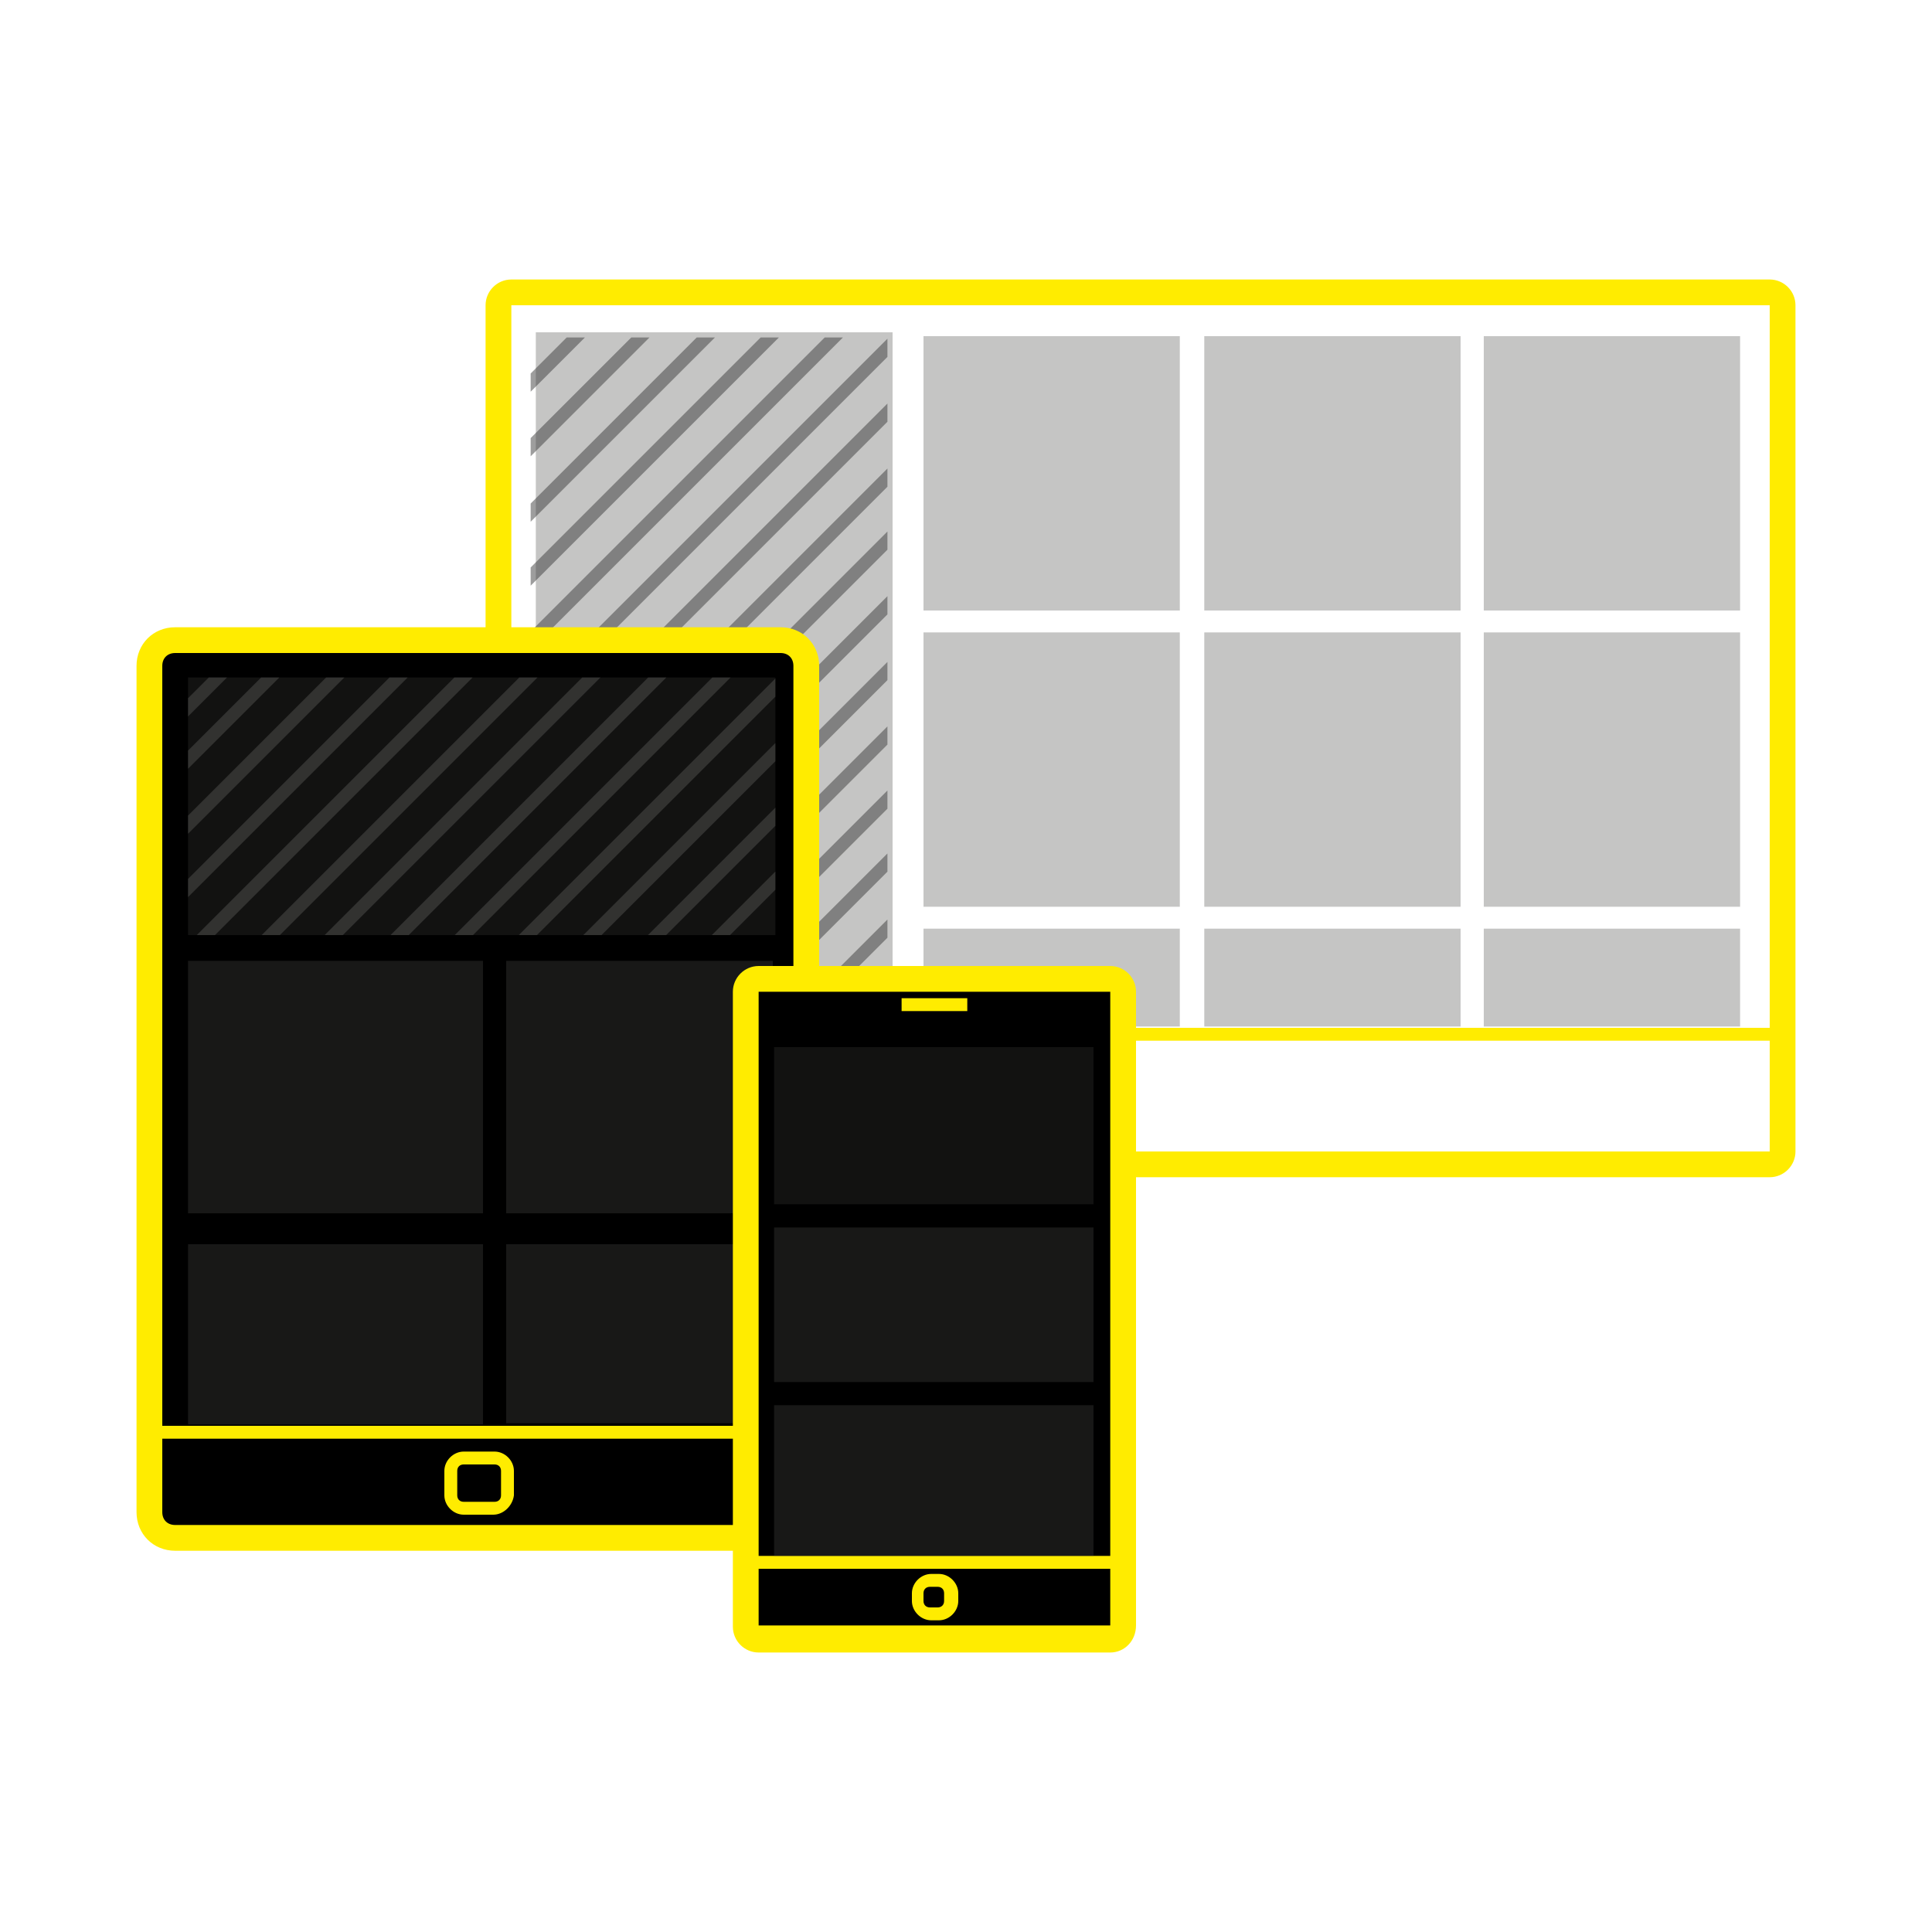 <?xml version="1.0" encoding="utf-8"?>
<!-- Generator: Adobe Illustrator 18.0.0, SVG Export Plug-In . SVG Version: 6.00 Build 0)  -->
<!DOCTYPE svg PUBLIC "-//W3C//DTD SVG 1.1//EN" "http://www.w3.org/Graphics/SVG/1.1/DTD/svg11.dtd">
<svg version="1.1" id="Layer_1" xmlns="http://www.w3.org/2000/svg" xmlns:xlink="http://www.w3.org/1999/xlink" x="0px" y="0px"
	 viewBox="0 0 150 150" enable-background="new 0 0 150 150" xml:space="preserve">
<g>
	<path fill="#FFEC00" d="M137.4,91.4H39.7c-1.1,0-2-0.9-2-2V23.7c0-1.1,0.9-2,2-2h97.7c1.1,0,2,0.9,2,2v65.7
		C139.4,90.5,138.5,91.4,137.4,91.4z M137.4,89.4v1V89.4L137.4,89.4L137.4,89.4z M39.7,23.7v65.7h97.7V23.7H39.7z"/>
	<rect x="63.5" y="79.8" fill="#FFEC00" width="74.3" height="1"/>
	<rect x="41.6" y="25.8" opacity="0.3" fill="#3C3C3B" width="27.7" height="53.8"/>
	<rect x="71.7" y="26.1" opacity="0.3" fill="#3C3C3B" width="19.9" height="21.3"/>
	<rect x="93.5" y="26.1" opacity="0.3" fill="#3C3C3B" width="19.9" height="21.3"/>
	<rect x="115.2" y="26.1" opacity="0.3" fill="#3C3C3B" width="19.9" height="21.3"/>
	<rect x="71.7" y="49.1" opacity="0.3" fill="#3C3C3B" width="19.9" height="21.3"/>
	<rect x="93.5" y="49.1" opacity="0.3" fill="#3C3C3B" width="19.9" height="21.3"/>
	<rect x="115.2" y="49.1" opacity="0.3" fill="#3C3C3B" width="19.9" height="21.3"/>
	<rect x="71.7" y="72.1" opacity="0.3" fill="#3C3C3B" width="19.9" height="7.6"/>
	<rect x="93.5" y="72.1" opacity="0.3" fill="#3C3C3B" width="19.9" height="7.6"/>
	<rect x="115.2" y="72.1" opacity="0.3" fill="#3C3C3B" width="19.9" height="7.6"/>
	<g opacity="0.5">
		<defs>
			<rect id="SVGID_1_" x="41.2" y="26.2" opacity="0.5" width="27.7" height="53.8"/>
		</defs>
		<clipPath id="SVGID_2_">
			<use xlink:href="#SVGID_1_"  overflow="visible"/>
		</clipPath>
		<g clip-path="url(#SVGID_2_)">
			
				<rect x="40" y="23.5" transform="matrix(0.707 0.707 -0.707 0.707 29.858 -21.183)" fill="#3C3C3B" width="1" height="3.8"/>
			
				<rect x="42.1" y="23.8" transform="matrix(0.707 0.707 -0.707 0.707 32.513 -21.844)" fill="#3C3C3B" width="1" height="9.1"/>
			
				<rect x="44.6" y="23" transform="matrix(0.707 0.707 -0.707 0.707 35.017 -22.869)" fill="#3C3C3B" width="1" height="15.7"/>
			
				<rect x="46.2" y="21.2" transform="matrix(0.707 0.707 -0.707 0.707 37.914 -22.946)" fill="#3C3C3B" width="1" height="26.2"/>
			
				<rect x="49.8" y="19.5" transform="matrix(0.707 0.707 -0.707 0.707 39.948 -25.107)" fill="#3C3C3B" width="1" height="32.4"/>
			
				<rect x="52.5" y="18.3" transform="matrix(0.707 0.707 -0.707 0.707 42.358 -26.361)" fill="#3C3C3B" width="1" height="39.3"/>
			
				<rect x="54.6" y="19.3" transform="matrix(0.707 0.707 -0.707 0.707 45.013 -27.022)" fill="#3C3C3B" width="1" height="43"/>
			
				<rect x="54.5" y="24.2" transform="matrix(0.707 0.707 -0.707 0.707 48.6 -25.432)" fill="#3C3C3B" width="1" height="43.6"/>
			
				<rect x="54.5" y="29.2" transform="matrix(0.707 0.707 -0.707 0.707 52.149 -23.936)" fill="#3C3C3B" width="1" height="43.5"/>
			
				<rect x="55" y="33.9" transform="matrix(0.707 0.707 -0.707 0.707 55.445 -23.05)" fill="#3C3C3B" width="1" height="43.1"/>
			
				<rect x="54.5" y="39.4" transform="matrix(0.707 0.707 -0.707 0.707 59.194 -21.07)" fill="#3C3C3B" width="1" height="43.1"/>
			
				<rect x="54.7" y="44.9" transform="matrix(0.707 0.707 -0.707 0.707 62.678 -19.731)" fill="#3C3C3B" width="1" height="41.7"/>
			
				<rect x="57.5" y="50.3" transform="matrix(0.707 0.707 -0.707 0.707 65.055 -21.063)" fill="#3C3C3B" width="1" height="35.4"/>
			
				<rect x="59.5" y="56.2" transform="matrix(0.707 0.707 -0.707 0.707 67.755 -21.614)" fill="#3C3C3B" width="1" height="29.5"/>
			
				<rect x="62.5" y="60.6" transform="matrix(0.707 0.707 -0.707 0.707 70.016 -23.228)" fill="#3C3C3B" width="1" height="24.7"/>
			
				<rect x="63.2" y="68.5" transform="matrix(0.707 0.707 -0.707 0.707 73.299 -22.373)" fill="#3C3C3B" width="1" height="17.7"/>
			
				<rect x="67.2" y="73.5" transform="matrix(0.707 0.707 -0.707 0.707 75.152 -24.971)" fill="#3C3C3B" width="1" height="9.5"/>
		</g>
	</g>
	<rect x="57.7" y="78.9" fill="#FFEC00" width="29.4" height="1"/>
	<g>
		<path d="M60.6,119.4h-47c-1.1,0-2-0.9-2-2V51.7c0-1.1,0.9-2,2-2h47c1.1,0,2,0.9,2,2v65.7C62.6,118.5,61.7,119.4,60.6,119.4z"/>
		<path fill="#FFEC00" d="M60.6,120.4h-47c-1.7,0-3-1.3-3-3V51.7c0-1.7,1.3-3,3-3h47c1.7,0,3,1.3,3,3v65.7
			C63.6,119,62.3,120.4,60.6,120.4z M13.6,50.7c-0.6,0-1,0.4-1,1v65.7c0,0.6,0.4,1,1,1h47c0.6,0,1-0.4,1-1V51.7c0-0.6-0.4-1-1-1
			H13.6z"/>
	</g>
	<rect x="12.4" y="110.7" fill="#FFEC00" width="50.6" height="1"/>
	<path fill="#FFEC00" d="M38.3,117.6H36c-0.8,0-1.5-0.7-1.5-1.5v-1.9c0-0.8,0.7-1.5,1.5-1.5h2.4c0.8,0,1.5,0.7,1.5,1.5v1.9
		C39.8,116.9,39.1,117.6,38.3,117.6z M36,113.7c-0.3,0-0.5,0.2-0.5,0.5v1.9c0,0.3,0.2,0.5,0.5,0.5h2.4c0.3,0,0.5-0.2,0.5-0.5v-1.9
		c0-0.3-0.2-0.5-0.5-0.5H36z"/>
	<rect x="14.6" y="52.6" opacity="0.3" fill="#3C3C3B" width="45.6" height="20"/>
	<rect x="14.6" y="74.6" opacity="0.4" fill="#3C3C3B" width="22.9" height="19.6"/>
	<rect x="39.3" y="74.6" opacity="0.4" fill="#3C3C3B" width="20.7" height="19.6"/>
	<rect x="14.6" y="96.6" opacity="0.4" fill="#3C3C3B" width="22.9" height="14"/>
	<rect x="39.3" y="96.6" opacity="0.4" fill="#3C3C3B" width="20.7" height="13.9"/>
	<g>
		<path d="M86.2,127.3H58.9c-0.6,0-1-0.4-1-1V77c0-0.5,0.4-1,1-1h27.3c0.6,0,1,0.5,1,1v49.2C87.2,126.8,86.8,127.3,86.2,127.3z"/>
		<path fill="#FFEC00" d="M86.2,128.3H58.9c-1.1,0-2-0.9-2-2V77c0-1.1,0.9-2,2-2h27.3c1.1,0,2,0.9,2,2v49.2
			C88.2,127.4,87.3,128.3,86.2,128.3z M86.2,126.3v1V126.3L86.2,126.3L86.2,126.3z M58.9,77v49.2h27.3l0-49.2H58.9z"/>
	</g>
	<rect x="57.8" y="120.8" fill="#FFEC00" width="29.8" height="1"/>
	<rect x="70" y="77.5" fill="#FFEC00" width="5.1" height="1"/>
	<path fill="#FFEC00" d="M72.9,125.8h-0.6c-0.8,0-1.5-0.7-1.5-1.5v-0.6c0-0.8,0.7-1.5,1.5-1.5h0.6c0.8,0,1.5,0.7,1.5,1.5v0.6
		C74.4,125.1,73.7,125.8,72.9,125.8z M72.2,123.2c-0.3,0-0.5,0.2-0.5,0.5v0.6c0,0.3,0.2,0.5,0.5,0.5h0.6c0.3,0,0.5-0.2,0.5-0.5v-0.6
		c0-0.3-0.2-0.5-0.5-0.5H72.2z"/>
	<rect x="60.1" y="81.3" opacity="0.3" fill="#3C3C3B" width="24.8" height="12.2"/>
	<rect x="60.1" y="95.3" opacity="0.4" fill="#3C3C3B" width="24.8" height="12"/>
	<rect x="60.1" y="109.1" opacity="0.4" fill="#3C3C3B" width="24.8" height="11.7"/>
	<g opacity="0.75">
		<defs>
			<rect id="SVGID_3_" x="14.6" y="52.6" opacity="0.75" width="45.6" height="20"/>
		</defs>
		<clipPath id="SVGID_4_">
			<use xlink:href="#SVGID_3_"  overflow="visible"/>
		</clipPath>
		<g clip-path="url(#SVGID_4_)">
			
				<rect x="15.2" y="51.3" transform="matrix(0.707 0.707 -0.707 0.707 42.677 4.639)" fill="#3C3C3B" width="1" height="5.1"/>
			
				<rect x="17.1" y="50.6" transform="matrix(0.707 0.707 -0.707 0.707 44.737 3.956)" fill="#3C3C3B" width="1" height="10.8"/>
			
				<rect x="19.8" y="49.6" transform="matrix(0.707 0.707 -0.707 0.707 47.168 2.754)" fill="#3C3C3B" width="1" height="17.4"/>
			
				<rect x="22.2" y="48" transform="matrix(0.707 0.707 -0.707 0.707 49.686 1.76)" fill="#3C3C3B" width="1" height="25.8"/>
			
				<rect x="25.5" y="47.4" transform="matrix(0.707 0.707 -0.707 0.707 51.866 -4.646921e-02)" fill="#3C3C3B" width="1" height="30.3"/>
			
				<rect x="30.3" y="47.8" transform="matrix(0.707 0.707 -0.707 0.707 53.426 -3.353)" fill="#3C3C3B" width="1" height="30.1"/>
			
				<rect x="35.2" y="47.8" transform="matrix(0.707 0.707 -0.707 0.707 54.899 -6.867)" fill="#3C3C3B" width="1" height="30.2"/>
			
				<rect x="40.2" y="47.7" transform="matrix(0.707 0.707 -0.707 0.707 56.398 -10.32)" fill="#3C3C3B" width="1" height="30.4"/>
			
				<rect x="45.4" y="47.8" transform="matrix(0.707 0.707 -0.707 0.707 57.776 -14.064)" fill="#3C3C3B" width="1" height="29.8"/>
			
				<rect x="50.4" y="47.8" transform="matrix(0.707 0.707 -0.707 0.707 59.232 -17.62)" fill="#3C3C3B" width="1" height="29.8"/>
			
				<rect x="55.2" y="47.7" transform="matrix(0.707 0.707 -0.707 0.707 60.783 -20.947)" fill="#3C3C3B" width="1" height="30.3"/>
			
				<rect x="60.4" y="47.8" transform="matrix(0.707 0.707 -0.707 0.707 62.169 -24.67)" fill="#3C3C3B" width="1" height="29.8"/>
			
				<rect x="65.5" y="47.9" transform="matrix(0.707 0.707 -0.707 0.707 63.582 -28.331)" fill="#3C3C3B" width="1" height="29.5"/>
		</g>
	</g>
</g>
</svg>
